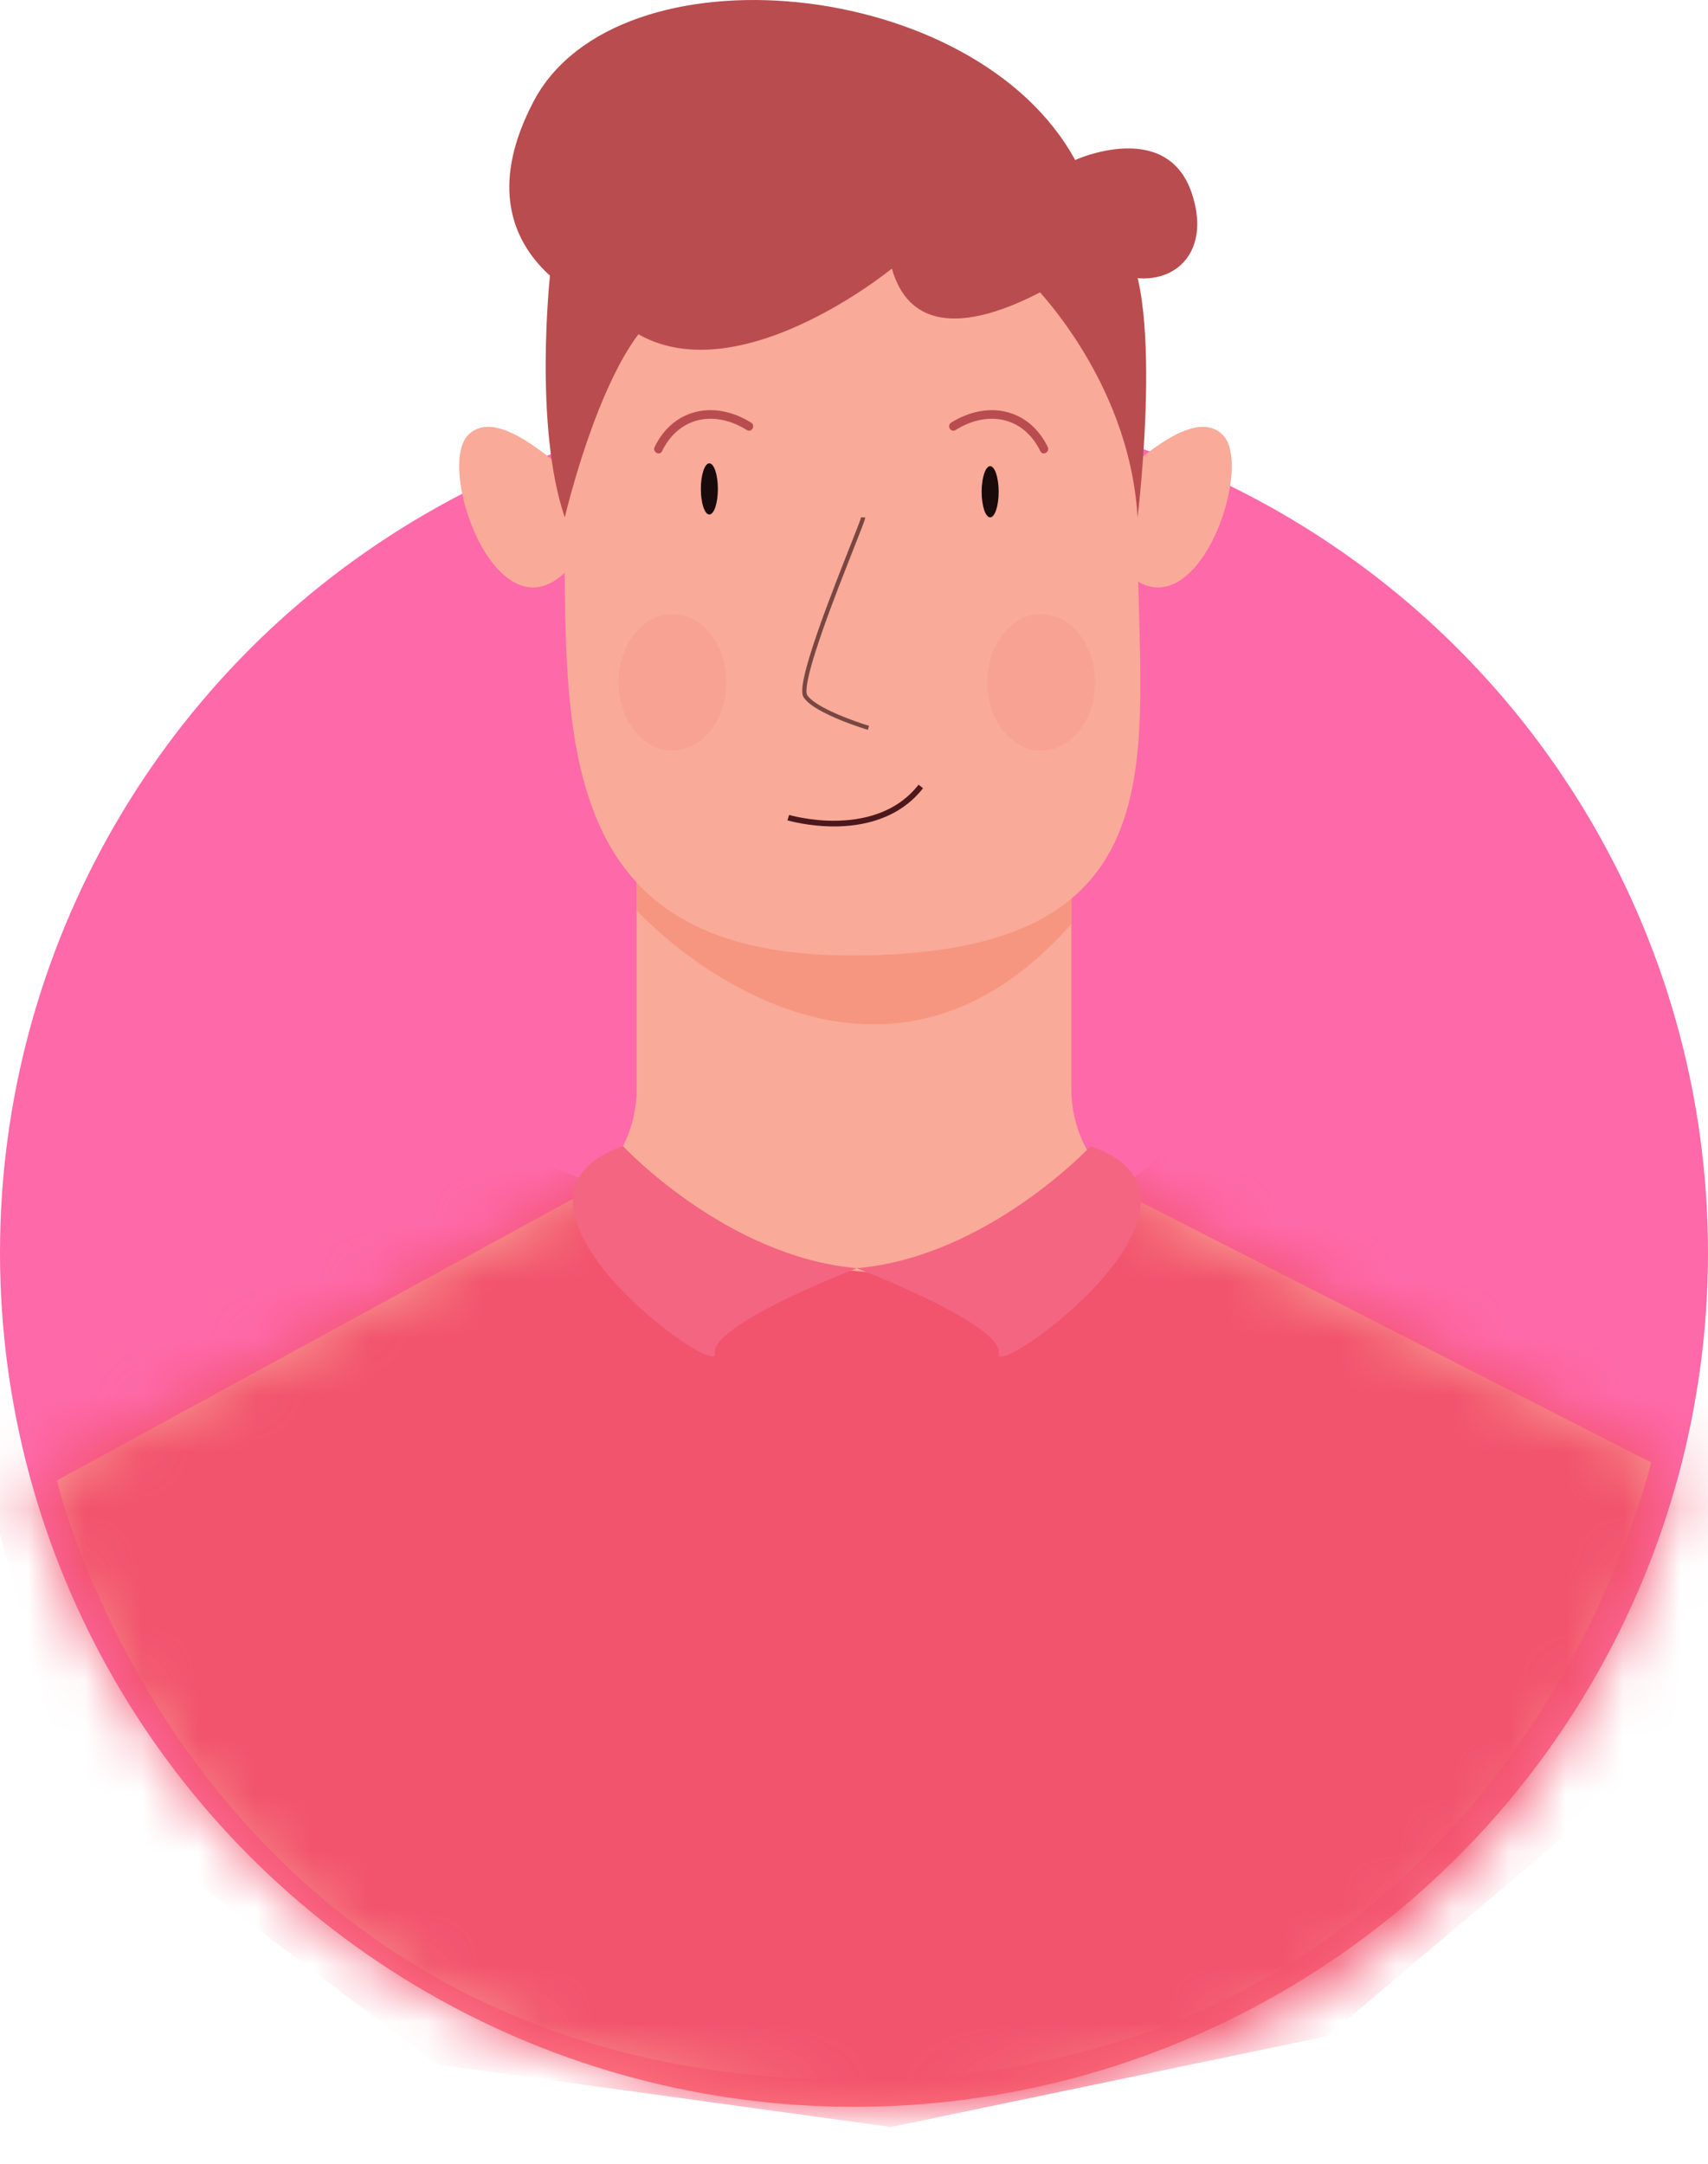 <svg width="30" height="38" viewBox="0 0 30 38" fill="none" xmlns="http://www.w3.org/2000/svg">
<circle r="15" transform="matrix(-1 0 0 1 15 22)" fill="url(#paint0_linear)"/>
<path d="M18.818 14.109V19.125C18.818 19.962 19.286 20.727 20.03 21.106L29 25.683C29 25.683 26.546 36.528 15 36.528C3.454 36.528 1 26 1 26L9.97 21.106C10.714 20.727 11.182 19.962 11.182 19.125V14.109H18.818Z" fill="#F9AA98"/>
<path d="M15.345 17.99C13.545 17.99 11.963 16.799 11.182 15.989V15.497C11.921 16.296 13.093 16.778 14.95 16.778C16.865 16.778 18.067 16.409 18.818 15.782V16.226C17.67 17.529 16.465 17.99 15.345 17.99Z" fill="#F79680"/>
<mask id="mask0" mask-type="alpha" maskUnits="userSpaceOnUse" x="0" y="14" width="30" height="24">
<path d="M18.818 14.109V19.125C18.818 19.962 19.286 20.727 20.03 21.106L29.49 25.8C29.49 25.8 27 37.5 15 37C3 36.5 0.55 26 0.55 26L9.97 21.106C10.714 20.727 11.182 19.962 11.182 19.125V14.109H18.818Z" fill="#F9AA98"/>
</mask>
<g mask="url(#mask0)">
<path d="M2.794 19.974H7.975C7.975 19.974 10.367 20.573 11.562 21.372C12.758 22.172 15.747 22.571 17.242 22.272C18.737 21.972 22.025 18.875 22.025 18.875L26.608 19.974L31.69 24.569L30.295 29.863L23.32 35.757L15.648 37.355L7.676 36.256L1.199 31.362L-0.594 24.769L1.199 21.572L2.993 20.174L2.794 19.974" fill="#F2536D"/>
</g>
<path d="M19.982 9.436C19.982 13.242 20.879 16.778 14.95 16.778C9.918 16.778 9.918 13.242 9.918 9.436C9.918 5.629 10.466 1.844 15 1.844C19.634 1.844 19.982 5.629 19.982 9.436" fill="#F9AA98"/>
<path d="M10.317 8.537C10.117 8.537 8.822 7.038 8.224 7.638C7.626 8.237 8.822 11.534 10.117 9.836" fill="#F9AA98"/>
<path d="M19.384 8.537C19.584 8.537 20.879 7.038 21.477 7.638C22.075 8.237 20.879 11.534 19.584 9.836" fill="#F9AA98"/>
<path d="M13.831 14.407C13.834 14.408 14.188 14.513 14.647 14.514C15.15 14.514 15.787 14.386 16.213 13.842L16.134 13.781C15.736 14.29 15.135 14.413 14.647 14.414C14.425 14.414 14.227 14.388 14.086 14.362C14.015 14.35 13.958 14.337 13.919 14.327C13.88 14.318 13.86 14.312 13.86 14.312L13.831 14.407" fill="#4C181D"/>
<path d="M15.243 12.818C15.242 12.817 15.011 12.748 14.755 12.643C14.5 12.537 14.222 12.402 14.116 12.248C14.097 12.217 14.091 12.179 14.091 12.132C14.092 11.873 14.288 11.287 14.508 10.688C14.729 10.091 14.975 9.488 15.078 9.218C15.106 9.145 15.123 9.092 15.124 9.084V9.084L15.143 9.086H15.198L15.19 9.124C15.185 9.139 15.179 9.158 15.17 9.181C15.154 9.226 15.13 9.289 15.1 9.364C15.041 9.516 14.959 9.721 14.869 9.953C14.687 10.416 14.469 10.986 14.325 11.442C14.228 11.745 14.165 12.001 14.165 12.132C14.165 12.172 14.172 12.199 14.178 12.207C14.237 12.299 14.407 12.404 14.594 12.492C14.781 12.58 14.985 12.655 15.118 12.7C15.207 12.73 15.264 12.747 15.264 12.747L15.243 12.818V12.818Z" fill="#794742"/>
<path d="M12.609 8.587C12.609 8.835 12.542 9.036 12.459 9.036C12.377 9.036 12.31 8.835 12.31 8.587C12.31 8.338 12.377 8.137 12.459 8.137C12.542 8.137 12.609 8.338 12.609 8.587Z" fill="#190A0C"/>
<path d="M17.541 8.637C17.541 8.885 17.474 9.086 17.392 9.086C17.309 9.086 17.242 8.885 17.242 8.637C17.242 8.389 17.309 8.187 17.392 8.187C17.474 8.187 17.541 8.389 17.541 8.637" fill="#190A0C"/>
<path d="M16.782 7.553C17.338 7.204 17.971 7.306 18.274 7.925C18.316 8.012 18.445 7.936 18.403 7.85C18.066 7.162 17.335 7.029 16.706 7.423C16.625 7.474 16.7 7.604 16.782 7.553" fill="#B94C4F"/>
<path d="M13.194 7.423C12.565 7.029 11.834 7.161 11.498 7.85C11.456 7.936 11.584 8.012 11.627 7.926C11.93 7.306 12.563 7.204 13.119 7.553C13.201 7.604 13.276 7.474 13.194 7.423" fill="#B94C4F"/>
<path d="M19.177 4.571C19.177 4.571 16.25 6.771 15.665 4.717C15.665 4.717 12.445 7.358 10.689 5.451C10.689 5.451 7.908 4.571 9.371 1.783C10.835 -1.005 17.128 -0.418 18.884 2.81C18.884 2.81 20.495 2.076 20.934 3.397C21.373 4.717 20.202 5.304 19.177 4.571Z" fill="#B94C4F"/>
<path d="M9.66 4.84C9.66 4.84 9.373 7.488 9.92 9.086C9.92 9.086 11.064 4.192 12.559 5.59C12.559 5.59 10.049 4.09 9.66 4.84" fill="#B94C4F"/>
<path d="M18.039 4.891C18.039 4.891 19.831 6.589 19.981 9.086C19.981 9.086 20.53 4.591 19.534 4.092C18.538 3.592 18.039 4.891 18.039 4.891" fill="#B94C4F"/>
<path d="M10.942 20.129C10.942 20.129 12.758 22.072 15.05 22.272C15.05 22.272 12.459 23.27 12.559 23.77C12.658 24.27 8.23 21.082 10.942 20.129Z" fill="#F36581"/>
<path d="M19.157 20.129C19.157 20.129 17.342 22.072 15.05 22.272C15.05 22.272 17.641 23.27 17.541 23.77C17.441 24.27 21.87 21.082 19.157 20.129Z" fill="#F36581"/>
<path d="M11.812 13.181C11.289 13.181 10.865 12.645 10.865 11.983C10.865 11.321 11.289 10.784 11.812 10.784C12.334 10.784 12.758 11.321 12.758 11.983C12.758 12.645 12.334 13.181 11.812 13.181Z" fill="#F8A293"/>
<path d="M18.288 13.181C17.766 13.181 17.342 12.645 17.342 11.983C17.342 11.321 17.766 10.784 18.288 10.784C18.811 10.784 19.235 11.321 19.235 11.983C19.235 12.645 18.811 13.181 18.288 13.181Z" fill="#F8A293"/>
<defs>
<linearGradient id="paint0_linear" x1="15" y1="7.5" x2="14" y2="22" gradientUnits="userSpaceOnUse">
<stop stop-color="#FE69A9"/>
<stop offset="1" stop-color="#FF8860"/>
</linearGradient>
</defs>
</svg>
